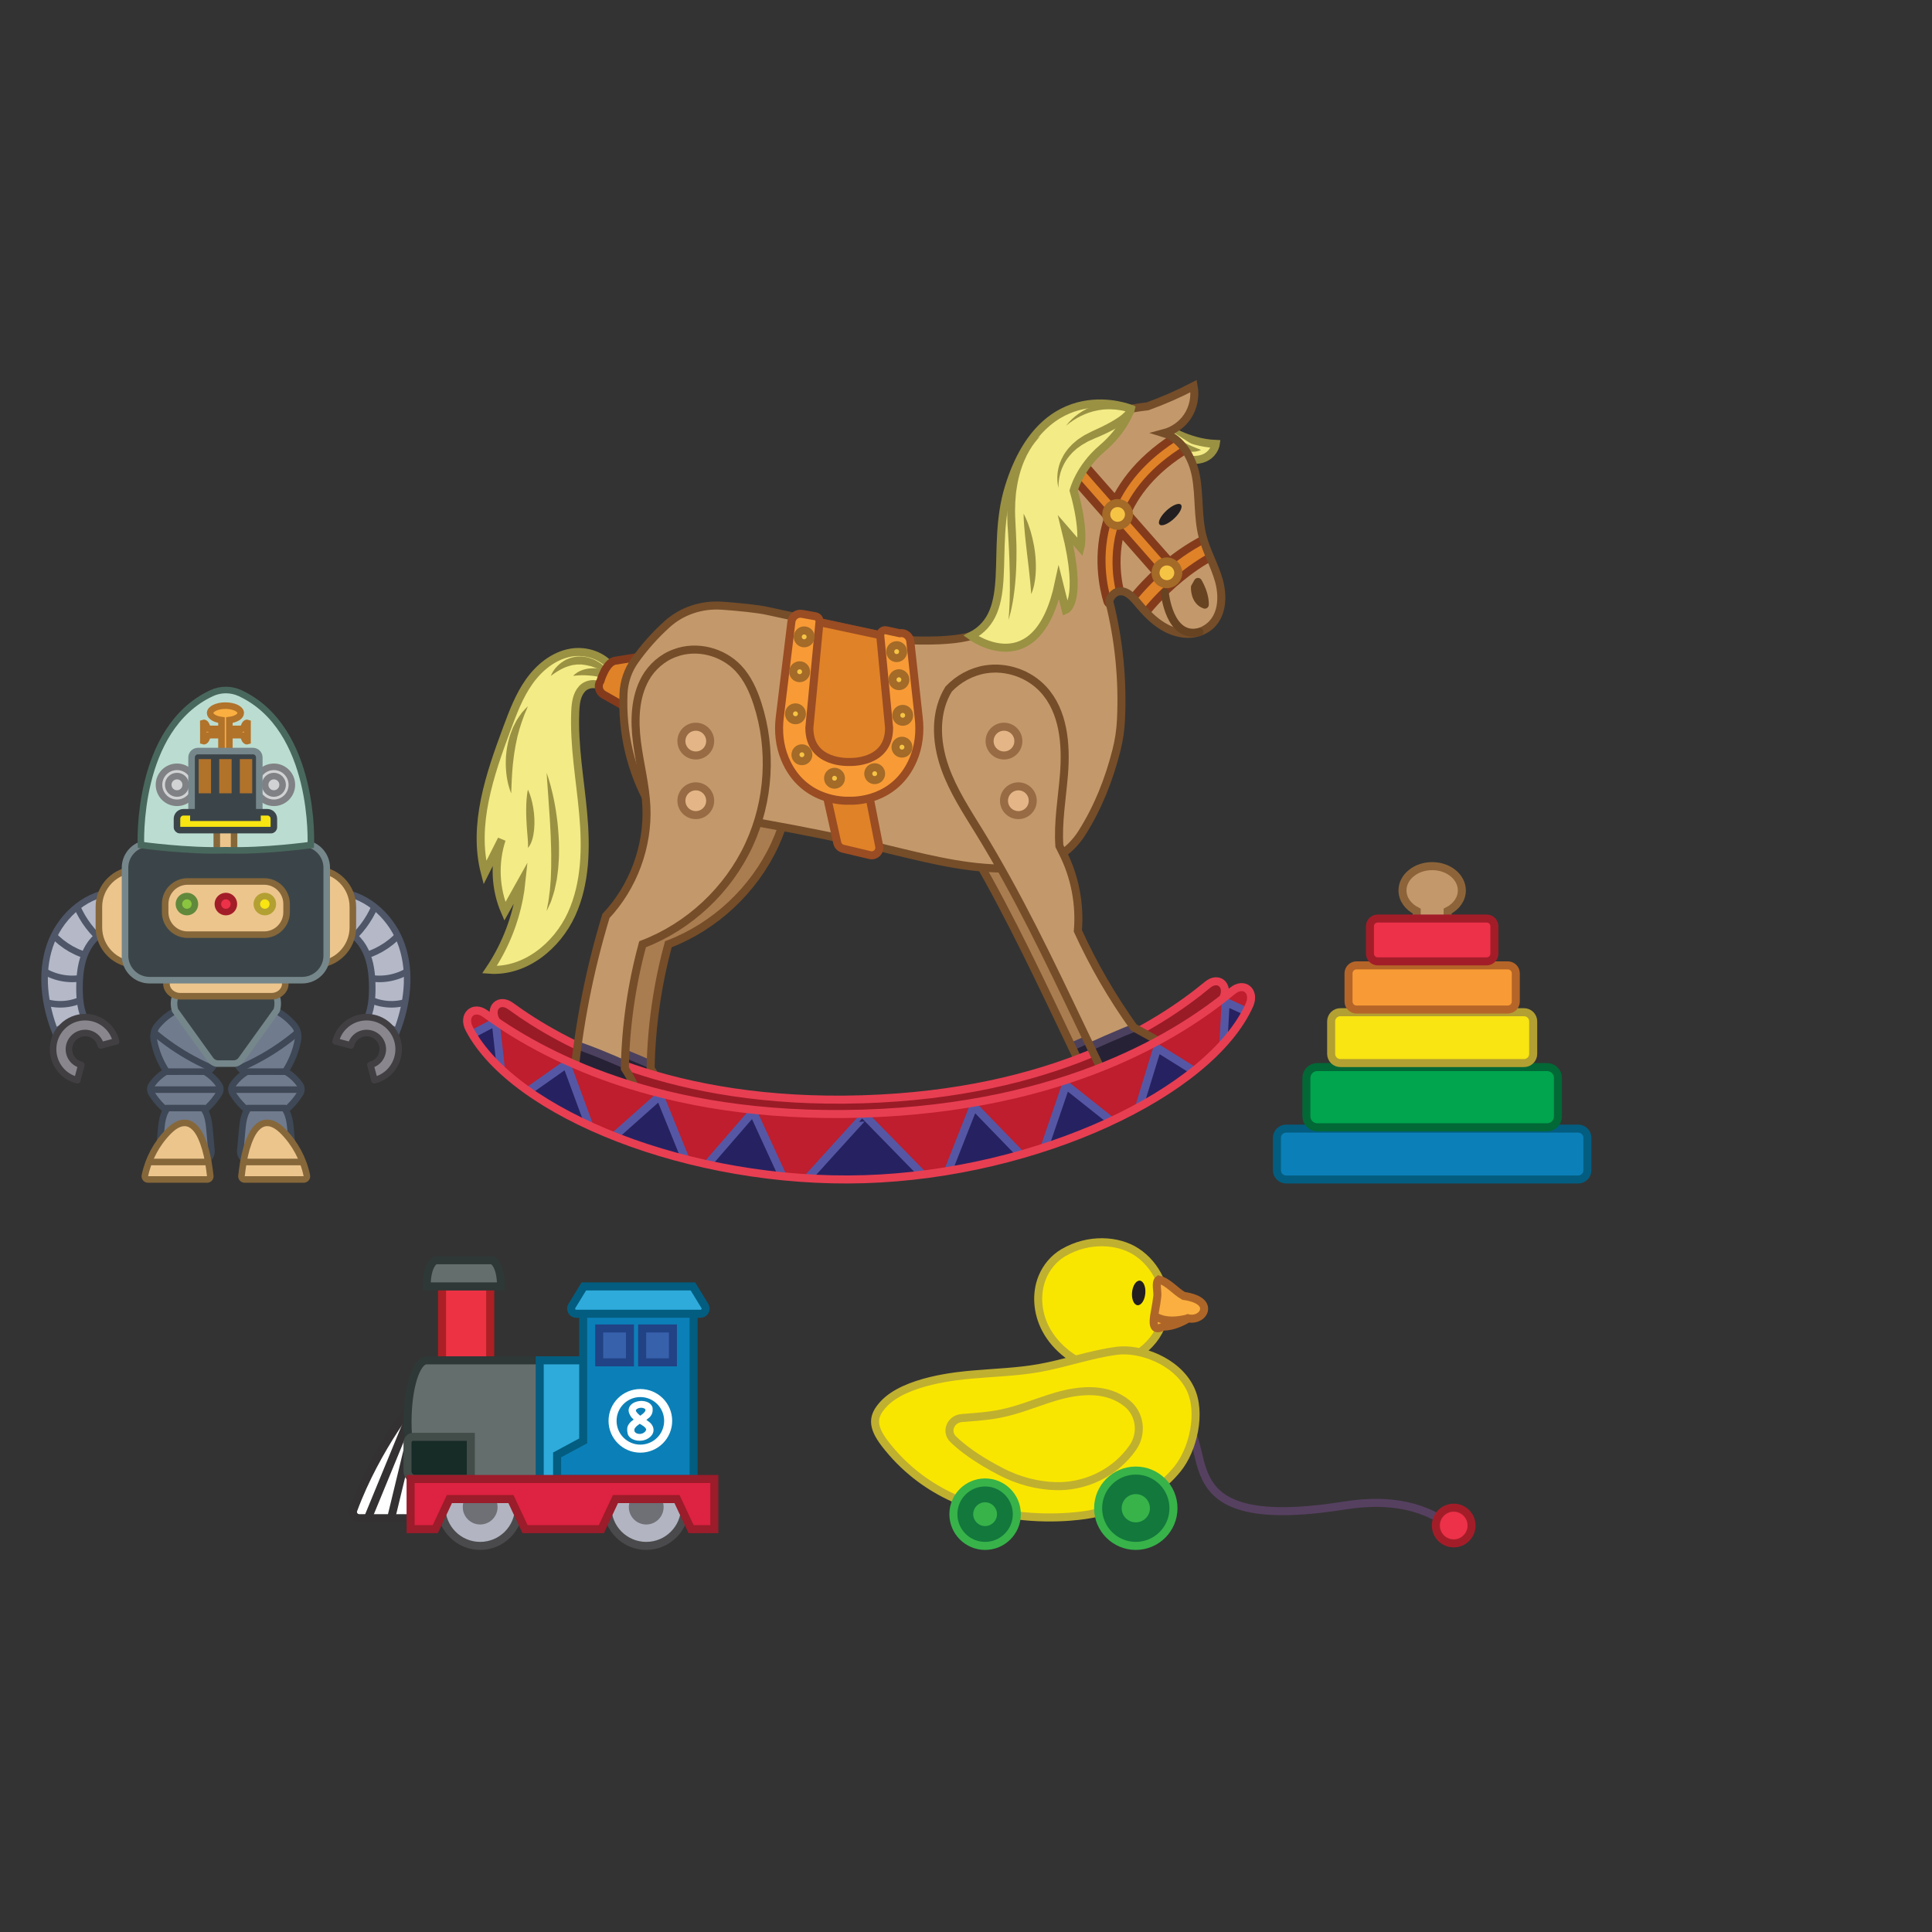 <?xml version="1.0" encoding="utf-8"?>
<!-- Generator: Adobe Illustrator 18.1.1, SVG Export Plug-In . SVG Version: 6.00 Build 0)  -->
<svg version="1.1" id="Layer_1" xmlns="http://www.w3.org/2000/svg" xmlns:xlink="http://www.w3.org/1999/xlink" x="0px" y="0px"
	 width="500px" height="500px" viewBox="0 0 500 500" enable-background="new 0 0 500 500" xml:space="preserve">
<rect x="0" y="0" width="500" height="500" fill="#333333" stroke="none"/>
<g>
	<g>
		<path fill="#F3EB85" stroke="#9A9143" stroke-width="2.078" stroke-miterlimit="10" d="M301.442,110.481
			c0,0,5.847,4.12,13.203,4.414c0,0-0.883,6.474-10.593,3.237l-5.591-3.372L301.442,110.481z"/>
		<g>
			<path fill="#F3EB85" d="M301.442,110.481c0,0,1.923,5.983,9.378,5.983"/>
			<path fill="#9A9143" d="M301.442,110.481c0,0,0.559,0.59,1.339,1.322c0.394,0.365,0.852,0.763,1.344,1.156
				c0.491,0.396,1.031,0.773,1.589,1.119c0.268,0.191,0.575,0.318,0.847,0.499c0.291,0.147,0.583,0.284,0.862,0.439
				c0.294,0.131,0.578,0.259,0.847,0.379c0.27,0.135,0.545,0.217,0.793,0.331c0.252,0.095,0.482,0.22,0.697,0.286
				c0.213,0.071,0.401,0.155,0.559,0.219c0.314,0.135,0.501,0.232,0.501,0.232s-0.183,0.078-0.517,0.181
				c-0.333,0.092-0.821,0.254-1.416,0.262c-0.297,0.01-0.63,0.057-0.971,0.013c-0.342-0.04-0.709-0.078-1.082-0.157
				c-0.365-0.106-0.752-0.207-1.125-0.359c-0.365-0.173-0.746-0.335-1.091-0.561c-0.698-0.44-1.324-0.993-1.801-1.594
				c-0.479-0.599-0.83-1.224-1.03-1.797c-0.225-0.559-0.305-1.065-0.339-1.413C301.415,110.685,301.442,110.481,301.442,110.481z"/>
		</g>
		<g>
			<defs>
				<path id="SVGID_1_" d="M134.328,232.368c-1.267,6.627-3.887,12.993-7.655,18.591c9.162,0.657,17.487-6.119,21.263-14.416
					c3.662-8.047,3.78-17.246,2.986-26.051c-0.794-8.806-2.434-17.584-2.047-26.417c0.091-2.077,0.365-4.314,1.782-5.835
					c1.336-1.433,4.023-1.678,5.143-0.164c0.914-1.65,1.829-3.301,2.744-4.952c-2.248-3.398-6.846-4.953-10.908-4.207
					c-4.384,0.805-8.102,3.845-10.679,7.481c-2.577,3.636-4.169,7.863-5.726,12.039c-4.483,12.025-8.96,25.079-5.745,37.432
					c1.45-2.873,2.902-5.745,4.346-8.619c-1.98,6.028-1.692,12.778,0.825,18.606c1.429-2.557,2.854-5.115,4.285-7.67
					C134.798,229.588,134.592,230.984,134.328,232.368z"/>
			</defs>
			<use xlink:href="#SVGID_1_"  overflow="visible" fill="#F3EB85"/>
			<clipPath id="SVGID_2_">
				<use xlink:href="#SVGID_1_"  overflow="visible"/>
			</clipPath>
			<g clip-path="url(#SVGID_2_)">
				<g>
					<path fill="#F3EB85" d="M141.469,200.035c0,0,4.949,22.666,0,35.728"/>
					<path fill="#9A9143" d="M141.469,200.035c0,0,0.816,2.138,1.568,5.468c0.182,0.833,0.387,1.735,0.551,2.699
						c0.162,0.963,0.365,1.977,0.482,3.038c0.138,1.058,0.292,2.152,0.366,3.272c0.105,1.117,0.153,2.258,0.213,3.398
						c0.052,1.14,0.006,2.286,0.013,3.41c-0.008,1.126-0.132,2.234-0.189,3.304c-0.106,1.071-0.263,2.101-0.396,3.075
						c-0.186,0.972-0.388,1.884-0.577,2.721c-0.218,0.834-0.479,1.585-0.689,2.249c-0.185,0.671-0.476,1.22-0.673,1.679
						c-0.416,0.912-0.669,1.416-0.669,1.416s0.09-0.571,0.275-1.54c0.088-0.486,0.232-1.06,0.296-1.745
						c0.085-0.675,0.182-1.436,0.287-2.266c0.055-0.838,0.118-1.74,0.21-2.688c0.026-0.959,0.057-1.966,0.11-3.005
						c0.003-1.043,0.006-2.121,0.01-3.217c-0.03-1.097-0.012-2.21-0.082-3.324c-0.034-1.115-0.057-2.231-0.137-3.328
						c-0.064-1.098-0.1-2.182-0.182-3.229c-0.143-2.101-0.277-4.061-0.392-5.742C141.603,202.312,141.469,200.035,141.469,200.035z"
						/>
				</g>
				<g>
					<path fill="#F3EB85" d="M132.301,205.299c0,0-2.746-12.719,4.316-22.528"/>
					<path fill="#9A9143" d="M132.301,205.299c0,0-0.651-1.381-1.037-3.609c-0.218-1.11-0.337-2.425-0.369-3.842
						c0.009-0.707,0.001-1.442,0.062-2.186c0.077-0.742,0.129-1.5,0.279-2.246c0.135-0.748,0.274-1.495,0.496-2.214
						c0.173-0.729,0.435-1.422,0.698-2.086c0.132-0.331,0.24-0.665,0.386-0.976c0.157-0.306,0.311-0.606,0.46-0.897
						c0.287-0.587,0.586-1.125,0.924-1.588c0.315-0.474,0.613-0.9,0.891-1.264c0.3-0.352,0.578-0.645,0.802-0.886
						c0.45-0.481,0.723-0.735,0.723-0.735s-0.127,0.363-0.377,0.962c-0.126,0.299-0.273,0.662-0.461,1.061
						c-0.155,0.419-0.312,0.898-0.512,1.399c-0.208,0.498-0.369,1.062-0.558,1.648c-0.2,0.581-0.376,1.202-0.541,1.85
						c-0.087,0.321-0.176,0.648-0.265,0.979c-0.067,0.337-0.134,0.678-0.213,1.018c-0.164,0.679-0.289,1.378-0.405,2.08
						c-0.153,0.695-0.206,1.408-0.324,2.1c-0.082,0.7-0.163,1.388-0.241,2.054c-0.034,0.671-0.134,1.32-0.159,1.939
						c-0.039,0.622-0.076,1.21-0.11,1.753c-0.055,1.09-0.095,2.01-0.115,2.659C132.313,204.926,132.301,205.299,132.301,205.299z"/>
				</g>
				<g>
					<path fill="#F3EB85" d="M136.617,204.35c0,0,1.569,12.114,0,15.081"/>
					<path fill="#9A9143" d="M136.617,204.35c0,0,0.12,0.224,0.282,0.624c0.163,0.4,0.379,0.976,0.571,1.676
						c0.206,0.699,0.391,1.523,0.533,2.413c0.148,0.89,0.253,1.847,0.296,2.81c0.041,0.963,0.014,1.934-0.074,2.844
						c-0.089,0.912-0.242,1.764-0.459,2.484c-0.199,0.722-0.487,1.306-0.713,1.683c-0.27,0.374-0.436,0.546-0.436,0.546
						s0.008-0.27,0.041-0.669c-0.005-0.206-0.011-0.456-0.018-0.743c-0.001-0.278-0.054-0.61-0.059-0.951
						c-0.018-0.344-0.077-0.728-0.088-1.121c-0.027-0.396-0.088-0.82-0.098-1.252c-0.025-0.435-0.085-0.886-0.097-1.342
						c-0.038-0.459-0.049-0.924-0.075-1.391c-0.043-0.934-0.05-1.873-0.041-2.758c0.007-0.885,0.044-1.716,0.105-2.434
						C136.398,205.335,136.617,204.35,136.617,204.35z"/>
				</g>
				<g>
					<path fill="#F3EB85" d="M142.568,174.924c0,0,6.121-9.024,15.975,0"/>
					<path fill="#9A9143" d="M142.568,174.924c0,0,0.084-0.292,0.34-0.751c0.12-0.237,0.294-0.503,0.503-0.809
						c0.228-0.285,0.467-0.639,0.805-0.949c0.312-0.341,0.695-0.665,1.129-0.98c0.442-0.297,0.921-0.627,1.476-0.843
						c0.279-0.11,0.562-0.222,0.849-0.336c0.296-0.087,0.605-0.153,0.916-0.217c0.618-0.177,1.274-0.105,1.918-0.151
						c0.631,0.097,1.285,0.133,1.877,0.325c0.296,0.094,0.588,0.195,0.872,0.303c0.287,0.1,0.567,0.204,0.815,0.356
						c0.511,0.273,1,0.549,1.431,0.843c0.414,0.318,0.788,0.641,1.126,0.937c0.355,0.276,0.623,0.592,0.853,0.877
						c0.238,0.275,0.43,0.529,0.59,0.733c0.317,0.412,0.476,0.661,0.476,0.661s-0.284-0.117-0.744-0.346
						c-0.229-0.116-0.508-0.25-0.811-0.421c-0.303-0.171-0.646-0.357-1.037-0.519c-0.387-0.17-0.798-0.355-1.215-0.572
						c-0.436-0.176-0.91-0.307-1.369-0.504c-0.459-0.208-0.977-0.229-1.462-0.39c-0.495-0.119-1.005-0.129-1.507-0.209l-0.754,0.012
						l-0.377-0.003l-0.369,0.055c-0.248,0.032-0.494,0.063-0.737,0.094c-0.24,0.062-0.476,0.122-0.709,0.182
						c-0.464,0.129-0.911,0.299-1.335,0.469c-0.411,0.199-0.819,0.37-1.174,0.58c-0.723,0.396-1.316,0.794-1.727,1.09
						C142.803,174.734,142.568,174.924,142.568,174.924z"/>
				</g>
				<g>
					<path fill="#F3EB85" d="M148.351,174.924c0,0,5.201-3.29,13.196,1.962"/>
					<path fill="#9A9143" d="M148.351,174.924c0,0,0.141-0.188,0.454-0.459c0.314-0.26,0.804-0.597,1.455-0.877
						c0.327-0.123,0.686-0.285,1.081-0.369c0.394-0.109,0.817-0.179,1.259-0.223c0.442-0.059,0.9-0.04,1.367-0.039
						c0.46,0.046,0.935,0.079,1.394,0.175c0.453,0.118,0.923,0.186,1.348,0.362c0.429,0.161,0.861,0.297,1.242,0.506
						c0.386,0.198,0.754,0.397,1.092,0.598c0.327,0.223,0.625,0.45,0.896,0.66c0.557,0.394,0.928,0.857,1.204,1.141
						c0.267,0.301,0.405,0.487,0.405,0.487s-0.236-0.04-0.623-0.135c-0.393-0.083-0.906-0.278-1.54-0.436
						c-0.314-0.085-0.65-0.178-0.993-0.294c-0.352-0.092-0.721-0.184-1.093-0.297c-0.369-0.125-0.767-0.177-1.152-0.294
						c-0.387-0.116-0.789-0.164-1.183-0.259c-0.394-0.095-0.794-0.125-1.184-0.211c-0.392-0.029-0.779-0.108-1.156-0.128
						c-0.377-0.031-0.745-0.064-1.096-0.067c-0.354-0.025-0.686-0.01-1.004-0.02c-0.625,0.023-1.166,0.056-1.555,0.096
						C148.585,174.885,148.351,174.924,148.351,174.924z"/>
				</g>
			</g>
			<use xlink:href="#SVGID_1_"  overflow="visible" fill="none" stroke="#9A9143" stroke-width="2.078" stroke-miterlimit="10"/>
		</g>
		<path fill="#E08227" stroke="#843B1C" stroke-width="2.078" stroke-miterlimit="10" d="M155.392,176.245
			c0,0,1.405-4.869,3.784-5.244l7.258-1.177l-3.531,13.732l-6.693-3.783C154.958,179.064,154.579,177.434,155.392,176.245z"/>
		<g>
			<g>
				<defs>
					<path id="SVGID_3_" d="M237.949,187.72c-0.16,3.682,0.541,7.458,1.773,10.948c2.116,5.992,5.664,11.352,8.99,16.767
						c9.875,16.082,18.021,33.151,26.147,50.184c2.05,4.297,4.1,8.593,6.149,12.89c5.613-1.831,10.916-4.611,15.616-8.185
						c-2.676-1.484-5.355-2.965-8.034-4.444c-5.608-7.831-10.459-16.21-14.461-24.971c0.59-6.874-0.749-13.906-3.835-20.078
						c0,0-0.385-0.769-0.945-1.889c-0.43-6.102,0.693-12.342,1.186-18.499c0.623-7.778-0.061-16.364-5.373-22.079
						c-3.734-4.017-9.528-6.007-14.942-5.133c-3.624,0.585-7.005,2.441-9.529,5.1C238.928,181.203,238.093,184.424,237.949,187.72z"
						/>
				</defs>
				<use xlink:href="#SVGID_3_"  overflow="visible" fill="#AA7D50"/>
				<clipPath id="SVGID_4_">
					<use xlink:href="#SVGID_3_"  overflow="visible"/>
				</clipPath>
				<path clip-path="url(#SVGID_4_)" fill="#272135" stroke="#4B415E" stroke-width="2.078" stroke-miterlimit="10" d="
					M271.592,273.837c0,0,3.903-2.602,19.753-8.924l14.273,6.59l-31.409,14.265L271.592,273.837z"/>
				<use xlink:href="#SVGID_3_"  overflow="visible" fill="none" stroke="#754D29" stroke-width="2.078" stroke-miterlimit="10"/>
			</g>
			<circle fill="#AA7D50" stroke="#8D6439" stroke-width="2.078" stroke-miterlimit="10" cx="258.735" cy="207.228" r="3.722"/>
			<circle fill="#AA7D50" stroke="#8D6439" stroke-width="2.078" stroke-miterlimit="10" cx="255.013" cy="191.795" r="3.722"/>
		</g>
		<g>
			<g>
				<defs>
					<path id="SVGID_5_" d="M172.388,285.742c-6.025-0.78-11.92-2.566-17.364-5.266c1.338-14.712,4.176-29.287,8.466-43.414
						c7.061-7.527,10.94-17.965,10.47-28.279c-0.256-5.628-1.735-11.124-2.443-16.713c-0.708-5.589-0.573-11.547,2.157-16.475
						c1.664-3.004,4.513-5.473,7.711-6.592c5.631-2.111,12.291-0.366,16.366,3.948c2.397,2.538,3.869,5.812,4.948,9.132
						c3.86,11.873,3.069,25.192-2.169,36.526c-5.41,11.705-15.507,21.169-27.559,25.767c-2.842,10.469-4.388,21.29-4.591,32.136
						c1.873,2.839,3.294,5.974,4.205,9.257C172.52,285.759,172.454,285.751,172.388,285.742z"/>
				</defs>
				<use xlink:href="#SVGID_5_"  overflow="visible" fill="#AA7D50"/>
				<clipPath id="SVGID_6_">
					<use xlink:href="#SVGID_5_"  overflow="visible"/>
				</clipPath>
				<path clip-path="url(#SVGID_6_)" fill="#272135" stroke="#4B415E" stroke-width="2.078" stroke-miterlimit="10" d="
					M155.023,270.265c0,0,4.571,1.054,20.046,8.244l5.001,14.905l-31.929-13.058L155.023,270.265z"/>
				<use xlink:href="#SVGID_5_"  overflow="visible" fill="none" stroke="#754D29" stroke-width="2.078" stroke-miterlimit="10"/>
			</g>
			<circle fill="#AA7D50" stroke="#8D6439" stroke-width="2.078" stroke-miterlimit="10" cx="186.742" cy="207.228" r="3.722"/>
			<circle fill="#AA7D50" stroke="#8D6439" stroke-width="2.078" stroke-miterlimit="10" cx="186.742" cy="191.795" r="3.722"/>
		</g>
		<path fill="#991B26" stroke="#E83E52" stroke-width="2.078" stroke-miterlimit="10" d="M312.482,254.882
			c-12.243,10.138-39.83,28.102-89.335,29.614s-78.137-14.735-90.976-24.107c-2.962-2.162-5.595,0.416-3.888,3.662
			c10.802,20.537,53.507,37.544,95.347,36.266c41.84-1.278,83.427-20.86,92.956-42.018
			C318.092,254.957,315.307,252.544,312.482,254.882z"/>
		<g>
			<defs>
				<path id="SVGID_7_" d="M259.348,158.659c0.446-0.649,0.854-1.322,1.219-2.011c2.535-4.786,3.352-10.273,3.987-15.652
					c0.635-5.379,1.147-10.858,3.16-15.886c3.822-9.55,10.964-17.892,29.282-19.955c4.085-1.476,8.07-3.226,11.923-5.232
					c0.501,2.701-0.082,5.597-1.615,7.88c-1.414,2.107-3.616,3.663-6.053,4.308c4.447,1.338,7.32,6.26,8.225,10.977
					c1,5.209,0.428,10.66,1.769,15.792c1.027,3.929,3.135,7.505,4.221,11.418c1.382,4.979,0.73,11.217-5.045,13.249
					c-1.555,0.547-3.249,0.621-4.87,0.319c-4.737-0.884-8.188-4.279-11.127-7.844c-1.279-1.551-2.931-3.333-4.905-2.951
					c-1.208,0.234-2.092,1.28-2.469,2.467c2.527,10.001,3.552,20.377,3.065,30.68c-0.127,2.693-0.517,5.372-1.185,7.985
					c-1.934,7.562-4.695,14.632-8.907,21.327c-3.188,5.067-8.509,8.366-14.464,8.981c-2.283,0.236-4.581,0.319-6.855,0.266
					c-10.47-0.242-20.684-3.045-30.875-5.458c-19.675-4.659-39.646-7.918-59.629-11.028c-4.955-8.695-7.284-18.83-6.831-28.825
					c0.14-3.08,1.153-6.044,2.941-8.556c2.431-3.417,5.238-6.569,8.35-9.379c3.848-3.475,8.997-5.136,14.17-4.778
					c4.27,0.296,9.185,0.789,11.781,1.351l30.75,6.657c2.915,0.631,5.885,0.988,8.867,1.015
					C252.355,165.903,255.998,163.529,259.348,158.659z"/>
			</defs>
			<use xlink:href="#SVGID_7_"  overflow="visible" fill="#C3996B"/>
			<clipPath id="SVGID_8_">
				<use xlink:href="#SVGID_7_"  overflow="visible"/>
			</clipPath>
			<g clip-path="url(#SVGID_8_)">
				<path fill="#E08227" stroke="#843B1C" stroke-width="2.078" stroke-miterlimit="10" d="M315.921,137.651
					c-5.128,1.94-9.59,4.811-13.223,7.712l-11.071-12.581c2.703-6.045,7.892-12.385,17.429-17.691l0.196-4.904
					c-11.012,5.619-17.218,12.497-20.582,19.234l-10.021-11.387l-2.55,3.727l10.715,12.176c-3.192,9.674-1.228,18.374-0.217,21.7
					c0.224,0.736,1.085,1.048,1.731,0.63l2.092-1.353c0,0-2.954-7.809-0.454-17.396l9.411,10.694
					c-4.599,4.238-7.192,7.878-7.192,7.878l3.335,3.727c0,0,9.22-12.948,23.737-18.44L315.921,137.651z"/>
				<circle fill="#F6C444" stroke="#A36A28" stroke-width="2.078" stroke-miterlimit="10" cx="289.241" cy="133.139" r="2.943"/>
				<circle fill="#F6C444" stroke="#A36A28" stroke-width="2.078" stroke-miterlimit="10" cx="301.992" cy="148.244" r="2.943"/>
			</g>
			<use xlink:href="#SVGID_7_"  overflow="visible" fill="none" stroke="#754D29" stroke-width="2.078" stroke-miterlimit="10"/>
		</g>
		<g>
			<g>
				<defs>
					<path id="SVGID_9_" d="M165.716,285.742c-6.025-0.78-11.92-2.566-17.364-5.266c1.338-14.712,4.176-29.287,8.466-43.414
						c7.061-7.527,10.94-17.965,10.47-28.279c-0.256-5.628-1.735-11.124-2.443-16.713c-0.708-5.589-0.573-11.547,2.157-16.475
						c1.664-3.004,4.513-5.473,7.711-6.592c5.631-2.111,12.291-0.366,16.366,3.948c2.397,2.538,3.869,5.812,4.948,9.132
						c3.86,11.873,3.069,25.192-2.169,36.526c-5.41,11.705-15.507,21.169-27.559,25.767c-2.842,10.469-4.388,21.29-4.591,32.136
						c1.873,2.839,3.294,5.974,4.205,9.257C165.848,285.759,165.782,285.751,165.716,285.742z"/>
				</defs>
				<use xlink:href="#SVGID_9_"  overflow="visible" fill="#C3996B"/>
				<clipPath id="SVGID_10_">
					<use xlink:href="#SVGID_9_"  overflow="visible"/>
				</clipPath>
				<path clip-path="url(#SVGID_10_)" fill="#272135" stroke="#4B415E" stroke-width="2.078" stroke-miterlimit="10" d="
					M148.351,270.265c0,0,4.571,1.054,20.046,8.244l5.001,14.905l-31.929-13.058L148.351,270.265z"/>
				<use xlink:href="#SVGID_9_"  overflow="visible" fill="none" stroke="#754D29" stroke-width="2.078" stroke-miterlimit="10"/>
			</g>
			<circle fill="#E4B687" stroke="#986B44" stroke-width="2.078" stroke-miterlimit="10" cx="180.07" cy="207.228" r="3.722"/>
			<circle fill="#E4B687" stroke="#986B44" stroke-width="2.078" stroke-miterlimit="10" cx="180.07" cy="191.795" r="3.722"/>
		</g>
		<g>
			<g>
				<defs>
					<path id="SVGID_11_" d="M242.767,187.72c-0.16,3.682,0.541,7.458,1.773,10.948c2.116,5.992,5.664,11.352,8.99,16.767
						c9.875,16.082,18.021,33.151,26.147,50.184c2.05,4.297,4.1,8.593,6.149,12.89c5.613-1.831,10.916-4.611,15.616-8.185
						c-2.676-1.484-5.355-2.965-8.034-4.444c-5.608-7.831-10.459-16.21-14.461-24.971c0.59-6.874-0.749-13.906-3.835-20.078
						c0,0-0.384-0.769-0.945-1.889c-0.43-6.102,0.693-12.342,1.186-18.499c0.623-7.778-0.061-16.364-5.373-22.079
						c-3.734-4.017-9.528-6.007-14.942-5.133c-3.624,0.585-7.005,2.441-9.529,5.1C243.745,181.203,242.911,184.424,242.767,187.72z"
						/>
				</defs>
				<use xlink:href="#SVGID_11_"  overflow="visible" fill="#C3996B"/>
				<clipPath id="SVGID_12_">
					<use xlink:href="#SVGID_11_"  overflow="visible"/>
				</clipPath>
				<path clip-path="url(#SVGID_12_)" fill="#272135" stroke="#4B415E" stroke-width="2.078" stroke-miterlimit="10" d="
					M276.41,273.837c0,0,3.903-2.602,19.753-8.924l14.273,6.59l-31.409,14.265L276.41,273.837z"/>
				<use xlink:href="#SVGID_11_"  overflow="visible" fill="none" stroke="#754D29" stroke-width="2.078" stroke-miterlimit="10"/>
			</g>
			<circle fill="#E4B687" stroke="#986B44" stroke-width="2.078" stroke-miterlimit="10" cx="263.553" cy="207.228" r="3.722"/>
			<circle fill="#E4B687" stroke="#986B44" stroke-width="2.078" stroke-miterlimit="10" cx="259.83" cy="191.795" r="3.722"/>
		</g>
		<path fill="#F3EB85" stroke="#9A9143" stroke-width="2.078" stroke-miterlimit="10" d="M251.29,164.597
			c0,0,17.156,12.682,22.747-13.802l1.766,7.062c0,0,4.673-1.887,0-20.598l3.825,4.414c0,0,1.177-4.414-1.766-14.713
			c0,0,1.471-5.885,7.357-10.888c5.885-5.002,7.432-10.274,7.432-10.274s-22.464-9.279-31.562,20.279
			C256.108,142.261,263.012,158.501,251.29,164.597z"/>
		<path fill="#E08227" stroke="#9A4C23" stroke-width="2.078" stroke-miterlimit="10" d="M213.419,203.506l3.263,14.65
			c0.164,0.735,0.733,1.312,1.466,1.486l7.01,1.66c1.392,0.33,2.659-0.89,2.382-2.294l-3.529-17.895L213.419,203.506z"/>
		<polygon fill="#E08227" stroke="#9A4C23" stroke-width="2.078" stroke-miterlimit="10" points="210.409,160.659 231.645,165.197
			234.508,190.226 227.58,201.114 211.359,199.054 206.063,185.91 		"/>

			<path fill="none" stroke="#674322" stroke-width="2.078" stroke-linecap="round" stroke-linejoin="round" stroke-miterlimit="10" d="
			M301.442,153.345c0,0,1.125,12.165,8.979,10.202"/>

			<ellipse transform="matrix(-0.678 -0.735 0.735 -0.678 410.351 446.075)" fill="#231F20" cx="302.888" cy="133.151" rx="1.428" ry="3.771"/>

			<path fill="none" stroke="#674322" stroke-width="2.078" stroke-linecap="round" stroke-linejoin="round" stroke-miterlimit="10" d="
			M309.251,151.972c0,0-0.196,3.531,2.55,4.512c0,0,0.196-2.55-1.766-5.885L309.251,151.972z"/>
		<g>
			<defs>
				<path id="SVGID_13_" d="M318.931,256.464c-13.125,10.868-42.699,30.127-95.771,31.748c-53.071,1.621-83.766-15.796-97.53-25.843
					c-3.175-2.318-5.998,0.446-4.168,3.926c11.581,22.016,57.362,40.249,102.216,38.879s89.437-22.363,99.652-45.045
					C324.945,256.544,321.959,253.957,318.931,256.464z"/>
			</defs>
			<use xlink:href="#SVGID_13_"  overflow="visible" fill="#BE1E2D"/>
			<clipPath id="SVGID_14_">
				<use xlink:href="#SVGID_13_"  overflow="visible"/>
			</clipPath>
			<path clip-path="url(#SVGID_14_)" fill="#262261" stroke="#5657A4" stroke-width="2.078" stroke-miterlimit="10" d="
				M317.202,259.297l-1.219,22.205l-16.486-10.284l-6.986,22.786l-16.649-13.222l-7.607,22.231l-16.257-16.78l-8.782,22.297
				l-19.405-19.85c-0.063-0.056-18.926,20.819-18.926,20.819l-10.005-21.775l-15.302,17.656l-8.828-21.775l-15.89,14.125
				l-8.239-22.364l-15.89,11.182l-2.448-22.103l-14.031,7.39l7.651,31.78l86.513,15.89l25.307,4.12c0,0-0.5-1.756-1.281-4.474
				l7.803-0.433l85.499-20.663l5.877-32.156L317.202,259.297z"/>
			<use xlink:href="#SVGID_13_"  overflow="visible" fill="none" stroke="#E83E52" stroke-width="2.078" stroke-miterlimit="10"/>
		</g>
		<g>
			<path fill="#F3EB85" d="M260.992,160.407c0,0,1.962-7.847,0.785-24.718s7.455-22.756,7.455-22.756"/>
			<path fill="#9A9143" d="M260.992,160.407c0,0,0.097-0.775,0.179-2.129c0.033-0.676,0.072-1.498,0.118-2.44
				c0.02-0.941,0.042-2.003,0.066-3.161c-0.004-1.157-0.009-2.41-0.014-3.736c-0.035-1.324-0.072-2.721-0.111-4.165
				c-0.047-1.444-0.129-2.935-0.206-4.45c-0.063-1.531-0.182-3.018-0.287-4.627c-0.04-1.554-0.13-3.08-0.021-4.69
				c0.016-0.396,0.033-0.79,0.049-1.182c0.049-0.386,0.097-0.771,0.146-1.152c0.102-0.763,0.175-1.518,0.348-2.249
				c0.552-2.941,1.55-5.596,2.735-7.671c0.582-1.044,1.204-1.949,1.817-2.696c0.592-0.763,1.192-1.36,1.701-1.824
				c0.501-0.474,0.947-0.786,1.245-0.999c0.303-0.208,0.473-0.303,0.473-0.303s-0.594,0.516-1.415,1.583
				c-0.414,0.528-0.88,1.198-1.352,1.998c-0.481,0.793-0.948,1.731-1.4,2.771c-0.89,2.089-1.616,4.643-1.999,7.445
				c-0.132,0.693-0.165,1.416-0.228,2.141c-0.074,0.727-0.108,1.458-0.114,2.191c-0.085,1.443,0.03,3.018,0.09,4.565
				c0.074,1.489,0.176,3.097,0.214,4.619c0.069,1.536,0.036,3.051,0.028,4.516c-0.01,1.465-0.091,2.881-0.169,4.222
				c-0.083,1.341-0.209,2.607-0.346,3.772c-0.135,1.166-0.3,2.229-0.465,3.168c-0.163,0.939-0.34,1.752-0.498,2.418
				C261.258,159.672,260.992,160.407,260.992,160.407z"/>
		</g>
		<g>
			<path fill="#F3EB85" d="M266.877,153.737c0,0,1.569-6.67-1.962-20.795"/>
			<path fill="#9A9143" d="M266.877,153.737c0,0-0.022-0.334-0.06-0.918c-0.039-0.578-0.12-1.396-0.211-2.367
				c-0.102-0.966-0.221-2.093-0.348-3.301c-0.142-1.202-0.294-2.485-0.446-3.767c-0.074-0.643-0.149-1.285-0.222-1.918
				c-0.069-0.635-0.137-1.26-0.202-1.865c-0.084-0.603-0.119-1.195-0.176-1.754c-0.069-0.556-0.11-1.088-0.144-1.581
				c-0.07-0.985-0.136-1.81-0.146-2.397c-0.019-0.585-0.006-0.927-0.006-0.927s0.163,0.297,0.408,0.831
				c0.238,0.535,0.599,1.297,0.911,2.245c0.338,0.942,0.679,2.057,0.957,3.274c0.291,1.214,0.536,2.526,0.684,3.853
				c0.081,0.662,0.134,1.329,0.168,1.986c0.055,0.655,0.023,1.308,0.037,1.934c-0.022,1.257-0.112,2.431-0.288,3.429
				c-0.154,0.998-0.376,1.818-0.569,2.379C267.037,153.435,266.877,153.737,266.877,153.737z"/>
		</g>
		<g>
			<path fill="#F3EB85" d="M273.939,126.273c0,0-1.822-9.143,9.024-13.732c10.201-4.316,9.689-6.742,9.689-6.742
				c-10.473-3.066-16.751,4.388-16.751,4.388"/>
			<path fill="#9A9143" d="M273.939,126.273c-0.162-0.604-0.262-1.234-0.292-1.866c-0.037-0.633-0.025-1.274,0.051-1.911
				c0.024-0.321,0.085-0.636,0.149-0.952c0.058-0.318,0.12-0.636,0.222-0.943c0.155-0.633,0.417-1.229,0.679-1.83
				c0.299-0.576,0.597-1.17,0.98-1.702c0.379-0.537,0.774-1.067,1.243-1.528c0.229-0.235,0.444-0.49,0.687-0.71l0.751-0.637
				c0.485-0.453,1.047-0.787,1.595-1.145c0.538-0.381,1.123-0.663,1.703-0.958l0.871-0.444l0.833-0.39
				c1.153-0.512,2.214-1.022,3.29-1.605c0.544-0.275,1.049-0.596,1.573-0.892c0.507-0.312,1.013-0.625,1.484-0.967
				c0.47-0.34,0.918-0.702,1.283-1.084c0.185-0.189,0.348-0.386,0.462-0.566c0.066-0.094,0.1-0.172,0.136-0.244
				c0.006-0.025,0.018-0.056,0.023-0.067c0.009,0.025-0.013-0.08,0.023,0.172l0.69,0.745l-1.046-0.277
				c-0.35-0.082-0.695-0.212-1.053-0.248l-1.068-0.167c-0.356-0.074-0.716-0.068-1.075-0.091c-0.359-0.014-0.72-0.069-1.08-0.053
				l-1.083,0.039c-0.364-0.003-0.717,0.084-1.078,0.121c-0.361,0.043-0.72,0.097-1.074,0.184c-0.353,0.085-0.719,0.136-1.067,0.248
				l-1.052,0.325l-1.03,0.403c-0.341,0.142-0.672,0.309-1.012,0.463c-0.662,0.339-1.314,0.708-1.945,1.119
				c-0.623,0.421-1.244,0.859-1.811,1.373c0.451-0.617,0.965-1.198,1.531-1.725c0.562-0.532,1.168-1.021,1.81-1.465
				c0.643-0.443,1.319-0.841,2.023-1.198l1.084-0.474c0.362-0.162,0.746-0.263,1.12-0.397c0.373-0.142,0.761-0.23,1.151-0.309
				c0.39-0.074,0.776-0.197,1.174-0.229l1.192-0.14c0.398-0.047,0.798-0.025,1.199-0.038c0.4,0.006,0.804-0.016,1.2,0.043
				l1.194,0.127c0.403,0.024,0.785,0.143,1.178,0.216l1.173,0.252l0.605,0.13l0.085,0.615c0.056,0.407,0.008,0.457-0.01,0.635
				c-0.03,0.14-0.069,0.257-0.11,0.38c-0.088,0.214-0.186,0.417-0.295,0.582c-0.214,0.349-0.45,0.633-0.694,0.894
				c-0.488,0.525-1.008,0.954-1.539,1.352s-1.077,0.75-1.625,1.098c-0.559,0.316-1.116,0.647-1.687,0.928
				c-1.121,0.586-2.317,1.135-3.446,1.614l-0.876,0.362l-0.811,0.367c-0.542,0.243-1.094,0.473-1.589,0.794
				c-0.509,0.299-1.034,0.58-1.495,0.942l-0.719,0.514c-0.234,0.179-0.438,0.389-0.659,0.582c-0.459,0.375-0.834,0.825-1.225,1.266
				c-0.397,0.436-0.717,0.935-1.049,1.426c-0.297,0.512-0.588,1.032-0.818,1.586c-0.135,0.269-0.233,0.553-0.328,0.838
				c-0.102,0.284-0.201,0.57-0.266,0.866c-0.16,0.585-0.287,1.186-0.353,1.796C273.946,125.028,273.9,125.649,273.939,126.273z"/>
		</g>
		<path fill="#F89B36" stroke="#9A4C23" stroke-width="2.078" stroke-miterlimit="10" d="M237.75,185.623l-2.169-19.716
			c-0.163-1.341-1.42-2.269-2.749-2.03l-3.505-0.757c-0.832-0.18-1.599,0.502-1.518,1.35l2.286,23.9
			c0,9.416-10.317,8.823-10.317,8.823s-10.317,0.593-10.317-8.823l2.626-27.458c0.065-0.685-0.405-1.305-1.082-1.426l-3.44-0.617
			c-1.329-0.238-2.586,0.69-2.749,2.03l-3.017,24.774c-0.439,3.609-0.069,7.304,1.322,10.664
			c4.603,11.122,15.446,10.938,16.657,10.882c1.2,0.056,11.86,0.237,16.532-10.586C237.8,193.18,238.205,189.355,237.75,185.623z"/>
		<circle fill="#F6C444" stroke="#A36A28" stroke-width="2.078" stroke-miterlimit="10" cx="208.123" cy="164.821" r="1.667"/>
		<circle fill="#F6C444" stroke="#A36A28" stroke-width="2.078" stroke-miterlimit="10" cx="206.945" cy="173.845" r="1.667"/>
		<circle fill="#F6C444" stroke="#A36A28" stroke-width="2.078" stroke-miterlimit="10" cx="205.867" cy="184.733" r="1.667"/>
		<circle fill="#F6C444" stroke="#A36A28" stroke-width="2.078" stroke-miterlimit="10" cx="207.534" cy="195.326" r="1.667"/>
		<circle fill="#F6C444" stroke="#A36A28" stroke-width="2.078" stroke-miterlimit="10" cx="215.97" cy="201.408" r="1.667"/>
		<circle fill="#F6C444" stroke="#A36A28" stroke-width="2.078" stroke-miterlimit="10" cx="226.367" cy="200.231" r="1.667"/>
		<circle fill="#F6C444" stroke="#A36A28" stroke-width="2.078" stroke-miterlimit="10" cx="233.429" cy="193.365" r="1.667"/>
		<circle fill="#F6C444" stroke="#A36A28" stroke-width="2.078" stroke-miterlimit="10" cx="233.625" cy="185.125" r="1.667"/>
		<circle fill="#F6C444" stroke="#A36A28" stroke-width="2.078" stroke-miterlimit="10" cx="232.644" cy="175.905" r="1.667"/>
		<circle fill="#F6C444" stroke="#A36A28" stroke-width="2.078" stroke-miterlimit="10" cx="232.056" cy="168.647" r="1.667"/>
	</g>
	<g>
		<path fill="#C3996B" stroke="#8D6439" stroke-width="2.078" stroke-miterlimit="10" d="M378.322,230.445
			c0-3.476-3.438-6.293-7.678-6.293s-7.678,2.817-7.678,6.293c0,2.269,1.478,4.24,3.676,5.347v20.565h8.006v-20.565
			C376.844,234.685,378.322,232.714,378.322,230.445z"/>
		<path fill="#0B80B8" stroke="#035D80" stroke-width="2.078" stroke-miterlimit="10" d="M408.44,305.246h-75.592
			c-1.312,0-2.375-1.063-2.375-2.375v-8.409c0-1.312,1.063-2.375,2.375-2.375h75.592c1.312,0,2.375,1.063,2.375,2.375v8.409
			C410.815,304.183,409.752,305.246,408.44,305.246z"/>
		<path fill="#00A54D" stroke="#016836" stroke-width="2.078" stroke-miterlimit="10" d="M400.384,291.74h-59.48
			c-1.553,0-2.812-1.259-2.812-2.812v-9.959c0-1.553,1.259-2.812,2.812-2.812h59.48c1.553,0,2.812,1.259,2.812,2.812v9.959
			C403.196,290.481,401.937,291.74,400.384,291.74z"/>
		<path fill="#F8E511" stroke="#B3A032" stroke-width="2.078" stroke-miterlimit="10" d="M394.415,275.118h-47.541
			c-1.312,0-2.375-1.063-2.375-2.375v-8.409c0-1.312,1.063-2.375,2.375-2.375h47.541c1.312,0,2.375,1.063,2.375,2.375v8.409
			C396.79,274.054,395.726,275.118,394.415,275.118z"/>
		<path fill="#F89B36" stroke="#B66528" stroke-width="2.078" stroke-miterlimit="10" d="M390.225,261.266h-39.163
			c-1.139,0-2.062-0.923-2.062-2.062V251.9c0-1.139,0.923-2.062,2.062-2.062h39.163c1.139,0,2.062,0.923,2.062,2.062v7.303
			C392.288,260.342,391.364,261.266,390.225,261.266z"/>
		<path fill="#ED3149" stroke="#A31D29" stroke-width="2.078" stroke-miterlimit="10" d="M384.747,248.799h-28.206
			c-1.105,0-2-0.895-2-2v-7.082c0-1.105,0.895-2,2-2h28.206c1.105,0,2,0.895,2,2v7.082
			C386.747,247.903,385.852,248.799,384.747,248.799z"/>
	</g>
	<g>
		<g>
			<g>
				<g>
					<g>
						<defs>
							<path id="SVGID_15_" d="M56.704,280.807c-1.26-1.87-3.091-3.353-5.192-4.17l-3.547,0.564l-3.547-0.564
								c-2.101,0.817-3.932,2.301-5.192,4.17c-0.431,0.639-0.425,1.501-0.022,2.157c0.767,1.248,1.69,2.401,2.741,3.421
								c0.344,0.335,0.703,0.654,1.074,0.959c2.128-0.009,4.063-0.012,4.944-0.013c0.881,0.001,2.817,0.003,4.944,0.013
								c0.372-0.305,0.73-0.625,1.074-0.959c1.052-1.02,1.974-2.173,2.741-3.421C57.129,282.308,57.135,281.447,56.704,280.807z"/>
						</defs>
						<use xlink:href="#SVGID_15_"  overflow="visible" fill="#707B8D"/>
						<clipPath id="SVGID_16_">
							<use xlink:href="#SVGID_15_"  overflow="visible"/>
						</clipPath>

							<line clip-path="url(#SVGID_16_)" fill="#707B8D" stroke="#3E4856" stroke-width="1.697" stroke-miterlimit="10" x1="35.461" y1="281.991" x2="58.843" y2="281.991"/>

							<use xlink:href="#SVGID_15_"  overflow="visible" fill="none" stroke="#3E4856" stroke-width="1.697" stroke-miterlimit="10"/>
					</g>
					<g>
						<defs>
							<path id="SVGID_17_" d="M48.695,277.342c1.74,0,3.479,0.003,5.219,0.008c1.114-0.971,1.946-2.272,2.334-3.697
								c-2.951-4.318-5.89-8.644-8.828-12.972c-2.585,0.937-4.9,2.586-6.666,4.69c-0.895,1.066-1.196,2.5-0.935,3.867
								c0.551,2.885,1.679,5.661,3.302,8.109C44.979,277.344,46.837,277.342,48.695,277.342z"/>
						</defs>
						<use xlink:href="#SVGID_17_"  overflow="visible" fill="#707B8D"/>
						<clipPath id="SVGID_18_">
							<use xlink:href="#SVGID_17_"  overflow="visible"/>
						</clipPath>
						<path clip-path="url(#SVGID_18_)" fill="#707B8D" stroke="#3E4856" stroke-width="1.697" stroke-miterlimit="10" d="
							M37.417,265.008c6.004,5.681,13.208,10.088,20.999,12.848"/>

							<use xlink:href="#SVGID_17_"  overflow="visible" fill="none" stroke="#3E4856" stroke-width="1.697" stroke-miterlimit="10"/>
					</g>
					<path fill="#707B8D" stroke="#3E4856" stroke-width="1.697" stroke-miterlimit="10" d="M54.255,292.599
						c-0.125-1.364-0.253-2.744-0.71-4.035c-0.226-0.639-0.543-1.258-0.953-1.797c-1.247,0-2.495,0-3.743,0
						c-0.589,0-1.178,0-1.768,0c-1.247,0-2.495,0-3.743,0c-0.41,0.539-0.727,1.159-0.953,1.797c-0.457,1.291-0.586,2.671-0.71,4.035
						c-0.248,2.707-0.496,5.414-0.743,8.121c0.248,0,0.496,0,0.744,0c1.802,0,3.603,0,5.405,0c0.589,0,1.178,0,1.768,0h3.118
						c1.627,0,2.903-1.398,2.755-3.018C54.567,296.001,54.411,294.3,54.255,292.599z"/>
					<g>
						<defs>
							<path id="SVGID_19_" d="M53.12,297.245c0.671,2.294,1.022,4.691,1.298,7.088c0.056,0.486-0.328,0.913-0.818,0.913
								c-5.096,0-10.191,0-15.287,0c-0.517,0-0.923-0.477-0.819-0.983c0.886-4.301,3.038-8.337,6.13-11.456
								c1.247-1.258,2.879-2.44,4.63-2.171c1.793,0.276,3.004,1.968,3.761,3.617C52.46,295.224,52.821,296.224,53.12,297.245z"/>
						</defs>
						<use xlink:href="#SVGID_19_"  overflow="visible" fill="#ECC58D"/>
						<clipPath id="SVGID_20_">
							<use xlink:href="#SVGID_19_"  overflow="visible"/>
						</clipPath>

							<line clip-path="url(#SVGID_20_)" fill="#ECC58D" stroke="#86673A" stroke-width="1.697" stroke-miterlimit="10" x1="34.624" y1="300.72" x2="58.277" y2="300.72"/>

							<use xlink:href="#SVGID_19_"  overflow="visible" fill="none" stroke="#86673A" stroke-width="1.697" stroke-miterlimit="10"/>
					</g>
				</g>
				<g>
					<g>
						<defs>
							<path id="SVGID_21_" d="M60.208,280.807c1.26-1.87,3.091-3.353,5.192-4.17l3.547,0.564l3.547-0.564
								c2.101,0.817,3.932,2.301,5.192,4.17c0.431,0.639,0.425,1.501,0.022,2.157c-0.767,1.248-1.69,2.401-2.741,3.421
								c-0.344,0.335-0.703,0.654-1.074,0.959c-2.128-0.009-4.063-0.012-4.944-0.013c-0.881,0.001-2.817,0.003-4.944,0.013
								c-0.372-0.305-0.73-0.625-1.074-0.959c-1.052-1.02-1.974-2.173-2.741-3.421C59.783,282.308,59.777,281.447,60.208,280.807z"
								/>
						</defs>
						<use xlink:href="#SVGID_21_"  overflow="visible" fill="#707B8D"/>
						<clipPath id="SVGID_22_">
							<use xlink:href="#SVGID_21_"  overflow="visible"/>
						</clipPath>

							<line clip-path="url(#SVGID_22_)" fill="#707B8D" stroke="#3E4856" stroke-width="1.697" stroke-miterlimit="10" x1="81.45" y1="281.991" x2="58.069" y2="281.991"/>

							<use xlink:href="#SVGID_21_"  overflow="visible" fill="none" stroke="#3E4856" stroke-width="1.697" stroke-miterlimit="10"/>
					</g>
					<g>
						<defs>
							<path id="SVGID_23_" d="M68.216,277.342c-1.74,0-3.479,0.003-5.219,0.008c-1.114-0.971-1.946-2.272-2.334-3.697
								c2.951-4.318,5.89-8.644,8.828-12.972c2.585,0.937,4.9,2.586,6.666,4.69c0.895,1.066,1.196,2.5,0.935,3.867
								c-0.551,2.885-1.679,5.661-3.302,8.109C71.932,277.344,70.074,277.342,68.216,277.342z"/>
						</defs>
						<use xlink:href="#SVGID_23_"  overflow="visible" fill="#707B8D"/>
						<clipPath id="SVGID_24_">
							<use xlink:href="#SVGID_23_"  overflow="visible"/>
						</clipPath>
						<path clip-path="url(#SVGID_24_)" fill="#707B8D" stroke="#3E4856" stroke-width="1.697" stroke-miterlimit="10" d="
							M79.495,265.008c-6.004,5.681-13.208,10.088-20.999,12.848"/>

							<use xlink:href="#SVGID_23_"  overflow="visible" fill="none" stroke="#3E4856" stroke-width="1.697" stroke-miterlimit="10"/>
					</g>
					<path fill="#707B8D" stroke="#3E4856" stroke-width="1.697" stroke-miterlimit="10" d="M62.656,292.599
						c0.125-1.364,0.253-2.744,0.71-4.035c0.226-0.639,0.543-1.258,0.953-1.797c1.247,0,2.495,0,3.743,0c0.589,0,1.178,0,1.768,0
						c1.247,0,2.495,0,3.743,0c0.41,0.539,0.727,1.159,0.953,1.797c0.457,1.291,0.586,2.671,0.71,4.035
						c0.248,2.707,0.496,5.414,0.743,8.121c-0.248,0-0.496,0-0.744,0c-1.802,0-3.603,0-5.405,0c-0.589,0-1.178,0-1.768,0h-3.118
						c-1.627,0-2.903-1.398-2.755-3.018C62.345,296.001,62.501,294.3,62.656,292.599z"/>
					<g>
						<defs>
							<path id="SVGID_25_" d="M63.792,297.245c-0.671,2.294-1.022,4.691-1.298,7.088c-0.056,0.486,0.328,0.913,0.818,0.913
								c5.096,0,10.191,0,15.287,0c0.517,0,0.923-0.477,0.819-0.983c-0.886-4.301-3.038-8.337-6.13-11.456
								c-1.247-1.258-2.879-2.44-4.63-2.171c-1.793,0.276-3.004,1.968-3.761,3.617C64.452,295.224,64.09,296.224,63.792,297.245z"/>
						</defs>
						<use xlink:href="#SVGID_25_"  overflow="visible" fill="#ECC58D"/>
						<clipPath id="SVGID_26_">
							<use xlink:href="#SVGID_25_"  overflow="visible"/>
						</clipPath>

							<line clip-path="url(#SVGID_26_)" fill="#ECC58D" stroke="#86673A" stroke-width="1.697" stroke-miterlimit="10" x1="82.287" y1="300.72" x2="58.634" y2="300.72"/>

							<use xlink:href="#SVGID_25_"  overflow="visible" fill="none" stroke="#86673A" stroke-width="1.697" stroke-miterlimit="10"/>
					</g>
				</g>
			</g>
			<path fill="#3B4549" stroke="#76878B" stroke-width="1.697" stroke-miterlimit="10" d="M67.919,254.712h-8.556h-1.815h-8.555
				c-5.468,1.886-3.677,6.788-3.677,6.788l9.173,12.754c0.456,0.634,1.19,1.01,1.971,1.01h1.088h1.815h1.089
				c0.781,0,1.515-0.376,1.971-1.01l9.173-12.754C71.596,261.5,73.387,256.597,67.919,254.712z"/>
		</g>
		<path fill="#ECC58D" stroke="#86673A" stroke-width="1.697" stroke-miterlimit="10" d="M61.487,251.6h-6.062h-12.35v2.964
			c0,1.799,1.609,3.258,3.595,3.258h8.755h6.062h8.755c1.985,0,3.595-1.459,3.595-3.258V251.6H61.487z"/>
		<g>
			<g>
				<g>
					<g>
						<defs>
							<path id="SVGID_27_" d="M14.874,266.578c-0.214,0.125-0.425,0.254-0.634,0.387c-2.727-7.053-3.767-15.013-1.356-22.175
								c2.383-7.077,8.622-13.098,16.021-13.895c-0.394,3.134-0.427,6.311-0.113,9.454c-2.84,0.74-5.153,3.032-6.442,5.696
								c-1.395,2.884-1.744,6.162-1.772,9.366c-0.027,3.094,0.253,6.29,1.746,9.006c-0.701-0.173-1.473-0.063-2.191,0.097
								C18.288,264.925,16.507,265.626,14.874,266.578z"/>
						</defs>
						<use xlink:href="#SVGID_27_"  overflow="visible" fill="#B4B8C7"/>
						<clipPath id="SVGID_28_">
							<use xlink:href="#SVGID_27_"  overflow="visible"/>
						</clipPath>
						<g clip-path="url(#SVGID_28_)">
							<path fill="#B4B8C7" stroke="#4E5668" stroke-width="1.697" stroke-miterlimit="10" d="M19.389,233.248
								c1.313,3.628,3.504,6.936,6.332,9.561"/>
							<path fill="#B4B8C7" stroke="#4E5668" stroke-width="1.697" stroke-miterlimit="10" d="M12.615,240.627
								c2.479,3.2,5.998,5.581,9.889,6.694"/>
							<path fill="#B4B8C7" stroke="#4E5668" stroke-width="1.697" stroke-miterlimit="10" d="M10.447,250.722
								c3.121,2.222,7.169,3.097,10.929,2.363"/>
							<path fill="#B4B8C7" stroke="#4E5668" stroke-width="1.697" stroke-miterlimit="10" d="M10.054,258.661
								c3.751,1.825,8.408,1.645,12.007-0.463"/>
						</g>

							<use xlink:href="#SVGID_27_"  overflow="visible" fill="none" stroke="#4E5668" stroke-width="1.697" stroke-miterlimit="10"/>
					</g>

						<path fill="#89878D" stroke="#413F42" stroke-width="1.697" stroke-linecap="round" stroke-linejoin="round" stroke-miterlimit="10" d="
						M20,279.519l1.051-3.922c-0.725-0.175-1.416-0.531-1.982-1.097c-1.637-1.637-1.637-4.291,0-5.929
						c1.637-1.637,4.291-1.637,5.928,0c0.566,0.566,0.923,1.257,1.097,1.982l3.922-1.051l0.04,0.04
						c-0.35-1.417-1.049-2.766-2.157-3.873c-3.24-3.24-8.493-3.24-11.733,0c-3.24,3.24-3.24,8.493,0,11.733
						c1.107,1.107,2.457,1.807,3.874,2.157L20,279.519z"/>
				</g>
				<path fill="#ECC58D" stroke="#86673A" stroke-width="1.697" stroke-miterlimit="10" d="M35.233,225.07v24.551H35.21
					c-5.295,0-9.617-4.299-9.617-9.617v-5.317c0-5.317,4.322-9.617,9.617-9.617H35.233z"/>
			</g>
			<g>
				<g>
					<g>
						<defs>
							<path id="SVGID_29_" d="M102.038,266.578c0.214,0.125,0.425,0.254,0.634,0.387c2.727-7.053,3.767-15.013,1.356-22.175
								c-2.383-7.077-8.622-13.098-16.021-13.895c0.394,3.134,0.427,6.311,0.113,9.454c2.84,0.74,5.153,3.032,6.442,5.696
								c1.395,2.884,1.744,6.162,1.772,9.366c0.027,3.094-0.253,6.29-1.746,9.006c0.701-0.173,1.473-0.063,2.191,0.097
								C98.624,264.925,100.405,265.626,102.038,266.578z"/>
						</defs>
						<use xlink:href="#SVGID_29_"  overflow="visible" fill="#B4B8C7"/>
						<clipPath id="SVGID_30_">
							<use xlink:href="#SVGID_29_"  overflow="visible"/>
						</clipPath>
						<g clip-path="url(#SVGID_30_)">
							<path fill="#B4B8C7" stroke="#4E5668" stroke-width="1.697" stroke-miterlimit="10" d="M97.522,233.248
								c-1.313,3.628-3.504,6.936-6.332,9.561"/>
							<path fill="#B4B8C7" stroke="#4E5668" stroke-width="1.697" stroke-miterlimit="10" d="M104.297,240.627
								c-2.479,3.2-5.998,5.581-9.889,6.694"/>
							<path fill="#B4B8C7" stroke="#4E5668" stroke-width="1.697" stroke-miterlimit="10" d="M106.464,250.722
								c-3.121,2.222-7.169,3.097-10.929,2.363"/>
							<path fill="#B4B8C7" stroke="#4E5668" stroke-width="1.697" stroke-miterlimit="10" d="M106.858,258.661
								c-3.751,1.825-8.408,1.645-12.007-0.463"/>
						</g>

							<use xlink:href="#SVGID_29_"  overflow="visible" fill="none" stroke="#4E5668" stroke-width="1.697" stroke-miterlimit="10"/>
					</g>

						<path fill="#89878D" stroke="#413F42" stroke-width="1.697" stroke-linecap="round" stroke-linejoin="round" stroke-miterlimit="10" d="
						M96.911,279.519l-1.051-3.922c0.725-0.175,1.416-0.531,1.982-1.097c1.637-1.637,1.637-4.291,0-5.929
						c-1.637-1.637-4.291-1.637-5.928,0c-0.566,0.566-0.923,1.257-1.097,1.982l-3.922-1.051l-0.04,0.04
						c0.35-1.417,1.049-2.766,2.157-3.873c3.24-3.24,8.493-3.24,11.733,0c3.24,3.24,3.24,8.493,0,11.733
						c-1.107,1.107-2.457,1.807-3.874,2.157L96.911,279.519z"/>
				</g>
				<path fill="#ECC58D" stroke="#86673A" stroke-width="1.697" stroke-miterlimit="10" d="M81.679,225.07v24.551h0.023
					c5.295,0,9.617-4.299,9.617-9.617v-5.317c0-5.317-4.322-9.617-9.617-9.617H81.679z"/>
			</g>
		</g>
		<path fill="#3B4549" stroke="#76878B" stroke-width="1.697" stroke-miterlimit="10" d="M78.194,218.225H61.203h-5.494H38.718
			c-3.515,0-6.364,2.849-6.364,6.364v22.719c0,3.515,2.849,6.364,6.364,6.364h16.991h5.494h16.991c3.515,0,6.364-2.85,6.364-6.364
			V224.59C84.558,221.075,81.709,218.225,78.194,218.225z"/>
		<g>
			<path fill="#ECC58D" stroke="#86673A" stroke-width="1.697" stroke-miterlimit="10" d="M68.361,228.125h-6.765h-6.28H48.55
				c-3.209,0-5.81,2.601-5.81,5.81v2.145c0,3.209,2.601,5.81,5.81,5.81h6.765h6.28h6.765c3.209,0,5.81-2.601,5.81-5.81v-2.145
				C74.171,230.726,71.57,228.125,68.361,228.125z"/>
			<g>
				<circle fill="#8BC53F" stroke="#60893C" stroke-width="1.697" stroke-miterlimit="10" cx="48.374" cy="233.97" r="2.074"/>
				<circle fill="#ED3149" stroke="#A31D29" stroke-width="1.697" stroke-miterlimit="10" cx="58.456" cy="233.97" r="2.074"/>
				<circle fill="#F8E511" stroke="#B3A032" stroke-width="1.697" stroke-miterlimit="10" cx="68.538" cy="233.97" r="2.074"/>
			</g>
		</g>
		<g>
			<defs>
				<path id="SVGID_31_" d="M80.435,218.684c0,0-12.216,1.697-21.979,1.358c-9.764,0.339-21.979-1.358-21.979-1.358
					s-1.433-30.099,18.304-39.297c2.322-1.082,5.03-1.082,7.352,0C81.869,188.585,80.435,218.684,80.435,218.684z"/>
			</defs>
			<use xlink:href="#SVGID_31_"  overflow="visible" fill="#BBDDD1"/>
			<clipPath id="SVGID_32_">
				<use xlink:href="#SVGID_31_"  overflow="visible"/>
			</clipPath>

				<rect x="56.106" y="213.7" clip-path="url(#SVGID_32_)" fill="#ECC58D" stroke="#86673A" stroke-width="1.697" stroke-miterlimit="10" width="4.47" height="7.637"/>
			<g clip-path="url(#SVGID_32_)">
				<g>
					<circle fill="#D0D2D3" stroke="#808184" stroke-width="1.697" stroke-miterlimit="10" cx="70.877" cy="203.107" r="4.658"/>
					<circle fill="#D0D2D3" stroke="#808184" stroke-width="1.697" stroke-miterlimit="10" cx="70.877" cy="203.107" r="2.261"/>
				</g>
				<g>
					<circle fill="#D0D2D3" stroke="#808184" stroke-width="1.697" stroke-miterlimit="10" cx="45.804" cy="203.107" r="4.658"/>
					<circle fill="#D0D2D3" stroke="#808184" stroke-width="1.697" stroke-miterlimit="10" cx="45.804" cy="203.107" r="2.261"/>
				</g>
			</g>
			<g clip-path="url(#SVGID_32_)">
				<g>
					<path fill="#FAAF40" stroke="#B1722A" stroke-width="1.697" stroke-miterlimit="10" d="M58.851,190.106l-0.006-1.485
						l-4.172,0.016c0,0-1.023-0.034-1.059-0.229c-0.291-1.568-0.997-1.318-0.997-1.318l0.007,1.685h-0.001v3.041
						c0,0,0.707,0.247,0.992-1.322c0.035-0.196,1.058-0.234,1.058-0.234h4.172v-0.154H58.851z"/>
					<path fill="#FAAF40" stroke="#B1722A" stroke-width="1.697" stroke-miterlimit="10" d="M57.83,190.106l0.006-1.485l4.172,0.016
						c0,0,1.023-0.034,1.059-0.229c0.291-1.568,0.997-1.318,0.997-1.318l-0.007,1.685h0.001v3.041c0,0-0.707,0.247-0.992-1.322
						c-0.035-0.196-1.058-0.234-1.058-0.234h-4.172v-0.154H57.83z"/>
				</g>
				<path fill="#FAAF40" stroke="#B1722A" stroke-width="1.697" stroke-miterlimit="10" d="M62.301,184.526
					c0-1.054-1.773-1.909-3.96-1.909s-3.96,0.855-3.96,1.909c0,0.883,1.25,1.618,2.938,1.837v8.463h2.044v-8.463
					C61.051,186.145,62.301,185.409,62.301,184.526z"/>
			</g>
			<path clip-path="url(#SVGID_32_)" fill="#3B4549" stroke="#76878B" stroke-width="1.697" stroke-miterlimit="10" d="
				M65.449,194.373h-6.597H57.83h-6.597c-0.915,0-1.657,0.742-1.657,1.658v16.256h8.254h1.022h8.254V196.03
				C67.106,195.115,66.364,194.373,65.449,194.373z"/>
			<g clip-path="url(#SVGID_32_)">

					<rect x="62.913" y="197.295" fill="#FAAF40" stroke="#B1722A" stroke-width="1.697" stroke-miterlimit="10" width="1.508" height="7.165"/>

					<rect x="57.587" y="197.295" fill="#FAAF40" stroke="#B1722A" stroke-width="1.697" stroke-miterlimit="10" width="1.508" height="7.165"/>

					<rect x="52.26" y="197.295" fill="#FAAF40" stroke="#B1722A" stroke-width="1.697" stroke-miterlimit="10" width="1.508" height="7.165"/>
			</g>
			<path clip-path="url(#SVGID_32_)" fill="#F8E511" stroke="#3B4549" stroke-width="1.697" stroke-miterlimit="10" d="
				M69.196,210.212h-2.561v1.414h-7.783H57.83h-7.783v-1.414h-2.561c-0.929,0-1.682,0.753-1.682,1.682v2.196
				c0,0.41,0.332,0.742,0.742,0.742H57.83h1.022h11.283c0.41,0,0.742-0.332,0.742-0.742v-2.196
				C70.877,210.964,70.124,210.212,69.196,210.212z"/>
			<use xlink:href="#SVGID_31_"  overflow="visible" fill="none" stroke="#49685D" stroke-width="1.697" stroke-miterlimit="10"/>
		</g>
	</g>
	<g>
		<g>
			<circle fill="#B2B5C1" stroke="#4A4A4C" stroke-width="2.078" stroke-miterlimit="10" cx="124.268" cy="390.035" r="10.043"/>
			<circle fill="#6F6F76" cx="124.268" cy="390.035" r="4.502"/>
		</g>
		<g>
			<circle fill="#B2B5C1" stroke="#4A4A4C" stroke-width="2.078" stroke-miterlimit="10" cx="167.243" cy="390.035" r="10.043"/>
			<circle fill="#6F6F76" cx="167.243" cy="390.035" r="4.502"/>
		</g>

			<rect x="114.398" y="332.916" fill="#ED3244" stroke="#AC1F25" stroke-width="2.078" stroke-miterlimit="10" width="12.467" height="23.181"/>
		<path fill="#646E6D" stroke="#2E3836" stroke-width="2.078" stroke-miterlimit="10" d="M127.421,326.142h-6.789h-1.176h-6.789
			c0,0-2.251,0.908-2.251,6.774h9.04h1.176h9.04C129.672,327.05,127.421,326.142,127.421,326.142z"/>
		<g>
			<defs>
				<path id="SVGID_33_" d="M107.992,392.9v-31.262c0,0-10.494,12.734-16.55,29.102c-0.387,1.045,0.409,2.159,1.522,2.159H107.992z"
					/>
			</defs>
			<use xlink:href="#SVGID_33_"  overflow="visible" fill="#FFFFFF"/>
			<clipPath id="SVGID_34_">
				<use xlink:href="#SVGID_33_"  overflow="visible"/>
			</clipPath>
			<g clip-path="url(#SVGID_34_)">

					<line fill="#FFFFFF" stroke="#333132" stroke-width="2.078" stroke-miterlimit="10" x1="106.433" y1="365.62" x2="93.967" y2="395.922"/>

					<line fill="#FFFFFF" stroke="#333132" stroke-width="2.078" stroke-miterlimit="10" x1="107.992" y1="364.928" x2="100.2" y2="397.134"/>
			</g>
			<use xlink:href="#SVGID_33_"  overflow="visible" fill="none" stroke="#333132" stroke-width="2.078" stroke-miterlimit="10"/>
		</g>
		<path fill="#646E6D" stroke="#2E3836" stroke-width="2.078" stroke-miterlimit="10" d="M110.402,383.932
			c-2.725,0-4.935-7.136-4.935-15.938s2.209-15.938,4.935-15.938h43.475v31.875H110.402z"/>
		<path fill="#2EABDB" stroke="#035D80" stroke-width="2.078" stroke-miterlimit="10" d="M139.678,383.932v-31.875h22.106v31.341
			C161.784,383.397,139.051,383.305,139.678,383.932z"/>
		<polygon fill="#0B80B8" stroke="#035D80" stroke-width="2.078" stroke-miterlimit="10" points="144.18,376.529 150.933,372.893
			150.933,338.955 179.503,338.955 179.503,382.762 144.18,382.762 		"/>
		<path fill="#2EABDB" stroke="#035D80" stroke-width="2.078" stroke-miterlimit="10" d="M182.424,337.988l-3.102-5.072h-12.113
			h-3.99h-12.113l-3.102,5.072c-0.537,0.878,0.095,2.006,1.124,2.006h14.09h3.99h14.09
			C182.329,339.994,182.961,338.867,182.424,337.988z"/>
		<g>
			<circle fill="#0B80B8" stroke="#FFFFFF" stroke-width="2.078" stroke-miterlimit="10" cx="165.725" cy="367.713" r="7.195"/>
			<g>
				<path fill="#FFFFFF" d="M162.323,370.317c-0.011-0.151-0.011-0.327,0-0.528c0-0.262,0.051-0.506,0.152-0.739
					c0.1-0.23,0.227-0.446,0.384-0.647c0.154-0.2,0.33-0.387,0.525-0.557c0.198-0.17,0.4-0.319,0.611-0.452
					c-0.181-0.16-0.349-0.33-0.506-0.511c-0.154-0.181-0.292-0.387-0.414-0.617c-0.33-0.582-0.455-1.107-0.368-1.572
					c0.087-0.468,0.295-0.86,0.633-1.182c0.335-0.322,0.763-0.565,1.28-0.73c0.517-0.165,1.036-0.238,1.564-0.216
					c0.528,0.019,1.023,0.138,1.491,0.352c0.465,0.216,0.82,0.544,1.061,0.988c0.1,0.179,0.157,0.376,0.165,0.587
					c0.011,0.211,0.011,0.411,0,0.601c-0.008,0.2-0.043,0.398-0.106,0.587c-0.06,0.192-0.141,0.371-0.241,0.541
					c-0.149,0.262-0.341,0.49-0.571,0.687c-0.23,0.195-0.468,0.379-0.709,0.549c0.241,0.179,0.495,0.368,0.76,0.563
					c0.268,0.198,0.484,0.425,0.655,0.684c0.262,0.403,0.409,0.793,0.438,1.174s-0.027,0.739-0.173,1.069
					c-0.146,0.333-0.368,0.633-0.663,0.904c-0.295,0.271-0.649,0.498-1.061,0.676c-0.341,0.151-0.717,0.252-1.128,0.303
					c-0.414,0.049-0.822,0.043-1.228-0.016s-0.79-0.179-1.15-0.354c-0.363-0.176-0.668-0.414-0.92-0.714
					c-0.17-0.2-0.287-0.425-0.354-0.676C162.386,370.818,162.345,370.566,162.323,370.317z M165.559,368.48
					c-0.26,0.17-0.498,0.349-0.714,0.533c-0.216,0.187-0.409,0.411-0.579,0.671c0,0.019-0.016,0.051-0.046,0.097
					s-0.046,0.16-0.046,0.338c0,0.051,0.003,0.105,0.008,0.165c0.005,0.062,0.024,0.133,0.054,0.211
					c0.179,0.262,0.422,0.438,0.73,0.528c0.306,0.089,0.614,0.108,0.925,0.054c0.311-0.057,0.59-0.179,0.841-0.371
					c0.252-0.189,0.422-0.436,0.511-0.736c-0.041-0.17-0.124-0.33-0.254-0.476c-0.13-0.143-0.279-0.279-0.444-0.398
					c-0.168-0.122-0.338-0.233-0.511-0.338C165.859,368.653,165.7,368.561,165.559,368.48z M164.582,364.928
					c-0.022,0.06-0.024,0.116-0.008,0.165c0.014,0.051,0.032,0.106,0.051,0.165c0.141,0.222,0.303,0.422,0.482,0.603
					c0.181,0.181,0.376,0.357,0.587,0.528c0.241-0.162,0.473-0.335,0.693-0.519c0.222-0.187,0.417-0.406,0.587-0.655
					c0.041-0.111,0.065-0.192,0.076-0.241c0.011-0.051-0.005-0.141-0.046-0.271c-0.149-0.151-0.335-0.254-0.555-0.311
					c-0.222-0.054-0.452-0.073-0.687-0.06c-0.235,0.016-0.457,0.07-0.668,0.165c-0.211,0.097-0.376,0.219-0.498,0.371
					C164.585,364.887,164.582,364.909,164.582,364.928z"/>
			</g>
		</g>

			<rect x="155.072" y="343.803" fill="#3861AC" stroke="#214285" stroke-width="2.078" stroke-miterlimit="10" width="7.965" height="8.773"/>

			<rect x="166.187" y="343.803" fill="#3861AC" stroke="#214285" stroke-width="2.078" stroke-miterlimit="10" width="7.965" height="8.773"/>
		<path fill="#172B27" stroke="#424C48" stroke-width="2.078" stroke-miterlimit="10" d="M107.436,382.762h14.408v-10.908h-14.882
			c-0.826,0-1.495,0.669-1.495,1.495v7.445C105.467,381.881,106.349,382.762,107.436,382.762z"/>
		<polygon fill="#DE2241" stroke="#9B1C2A" stroke-width="2.078" stroke-miterlimit="10" points="106.26,382.762 106.26,395.749
			112.658,395.749 116.303,387.957 124.268,387.957 132.233,387.957 135.877,395.749 155.634,395.749 159.279,387.957
			167.244,387.957 175.209,387.957 178.853,395.749 184.871,395.749 184.871,382.762 		"/>
	</g>
	<g>
		<path fill="none" stroke="#564060" stroke-width="2.078" stroke-miterlimit="10" d="M303.522,366.038
			c13.625,4.812-5.474,31.473,44.288,23.61c9.475-1.497,19.413-1.034,28.054,5.592"/>
		<g>
			<path fill="#F9E600" stroke="#C0B030" stroke-width="2.078" stroke-miterlimit="10" d="M275.193,324.202
				c-2.458,1.443-4.404,3.782-5.473,6.438c-1.695,4.211-1.235,9.14,0.842,13.176c2.698,5.243,7.945,9.004,13.544,10.576
				c22.269-4.292,20.434-23.646,9.959-30.444C289.376,320.905,281.746,320.354,275.193,324.202z"/>
			<path fill="#F9E600" stroke="#C0B030" stroke-width="2.078" stroke-miterlimit="10" d="M251.733,355.727
				c5.717-0.504,11.492-0.665,17.141-1.66c6.749-1.188,13.265-3.556,20.057-4.471c0.028-0.004,0.055-0.007,0.083-0.011
				c5.973-0.792,15.476,2.544,19.011,9.764c3.043,6.215,0.726,15.881-3.303,20.82c-3.756,4.605-9.496,9.227-22.434,11.68
				c0,0-33.857,6.888-53.208-18.156c-3.592-4.649-3.197-7.224-0.535-10.186C234.209,357.202,248.356,356.025,251.733,355.727z"/>
			<path fill="#F9E600" stroke="#C0B030" stroke-width="2.078" stroke-miterlimit="10" d="M246.694,372.472
				c-2.065-2.014-0.63-5.278,2.246-5.489c5.95-0.435,9.024-0.725,13.369-1.964c4.151-1.184,8.146-2.884,12.324-3.97
				c4.178-1.086,8.67-1.53,12.771-0.183c1.546,0.508,3.022,1.314,4.292,2.35c3.438,2.806,4.001,7.859,1.438,11.48
				c-1.086,1.534-2.354,2.94-3.777,4.17c-4.378,3.785-10.184,5.876-15.97,5.752c-4.964-0.106-9.908-1.463-14.316-3.749
				C252.933,377.687,249.108,374.826,246.694,372.472z"/>

				<ellipse transform="matrix(-0.996 -0.094 0.094 -0.996 556.692 695.837)" fill="#231F20" cx="294.66" cy="334.867" rx="1.72" ry="3.191"/>
			<path fill="#FAAF40" stroke="#AE6628" stroke-width="2.078" stroke-miterlimit="10" d="M306.33,335.38
				c0,0,4.668,0.5,5.236,2.827c0.446,1.829-1.667,3.492-4.086,2.982c-0.669,0.501-3.812,2.201-6.378,2.112
				c-4.181,2.072-2.034-3.493-1.631-7.523c0.294-1.391-0.615-3.873,0.418-4.628C302.393,331.78,304.204,334.233,306.33,335.38z"/>
			<g>
				<path fill="#FAAF40" d="M299.078,340.745c2.588,1.549,6.172,1.015,8.401,0.444"/>
				<g>
					<path fill="#AE6628" d="M298.554,341.642c2.855,1.552,6.142,1.302,9.202,0.549c1.298-0.319,0.748-2.323-0.552-2.004
						c-2.493,0.613-5.256,0.935-7.601-0.34C298.427,339.209,297.377,341.003,298.554,341.642L298.554,341.642z"/>
				</g>
			</g>
		</g>
		<g>
			<circle fill="#13783C" stroke="#37B34A" stroke-width="2.078" stroke-miterlimit="10" cx="254.944" cy="391.867" r="8.21"/>
			<circle fill="#37B34A" cx="254.944" cy="391.867" r="3.079"/>
		</g>
		<g>
			<circle fill="#13783C" stroke="#37B34A" stroke-width="2.078" stroke-miterlimit="10" cx="293.943" cy="390.328" r="9.75"/>
			<circle fill="#37B34A" cx="293.943" cy="390.328" r="3.656"/>
		</g>
		<circle fill="#ED3149" stroke="#A31D29" stroke-width="2.078" stroke-miterlimit="10" cx="376.219" cy="394.805" r="4.618"/>
	</g>
</g>
</svg>
